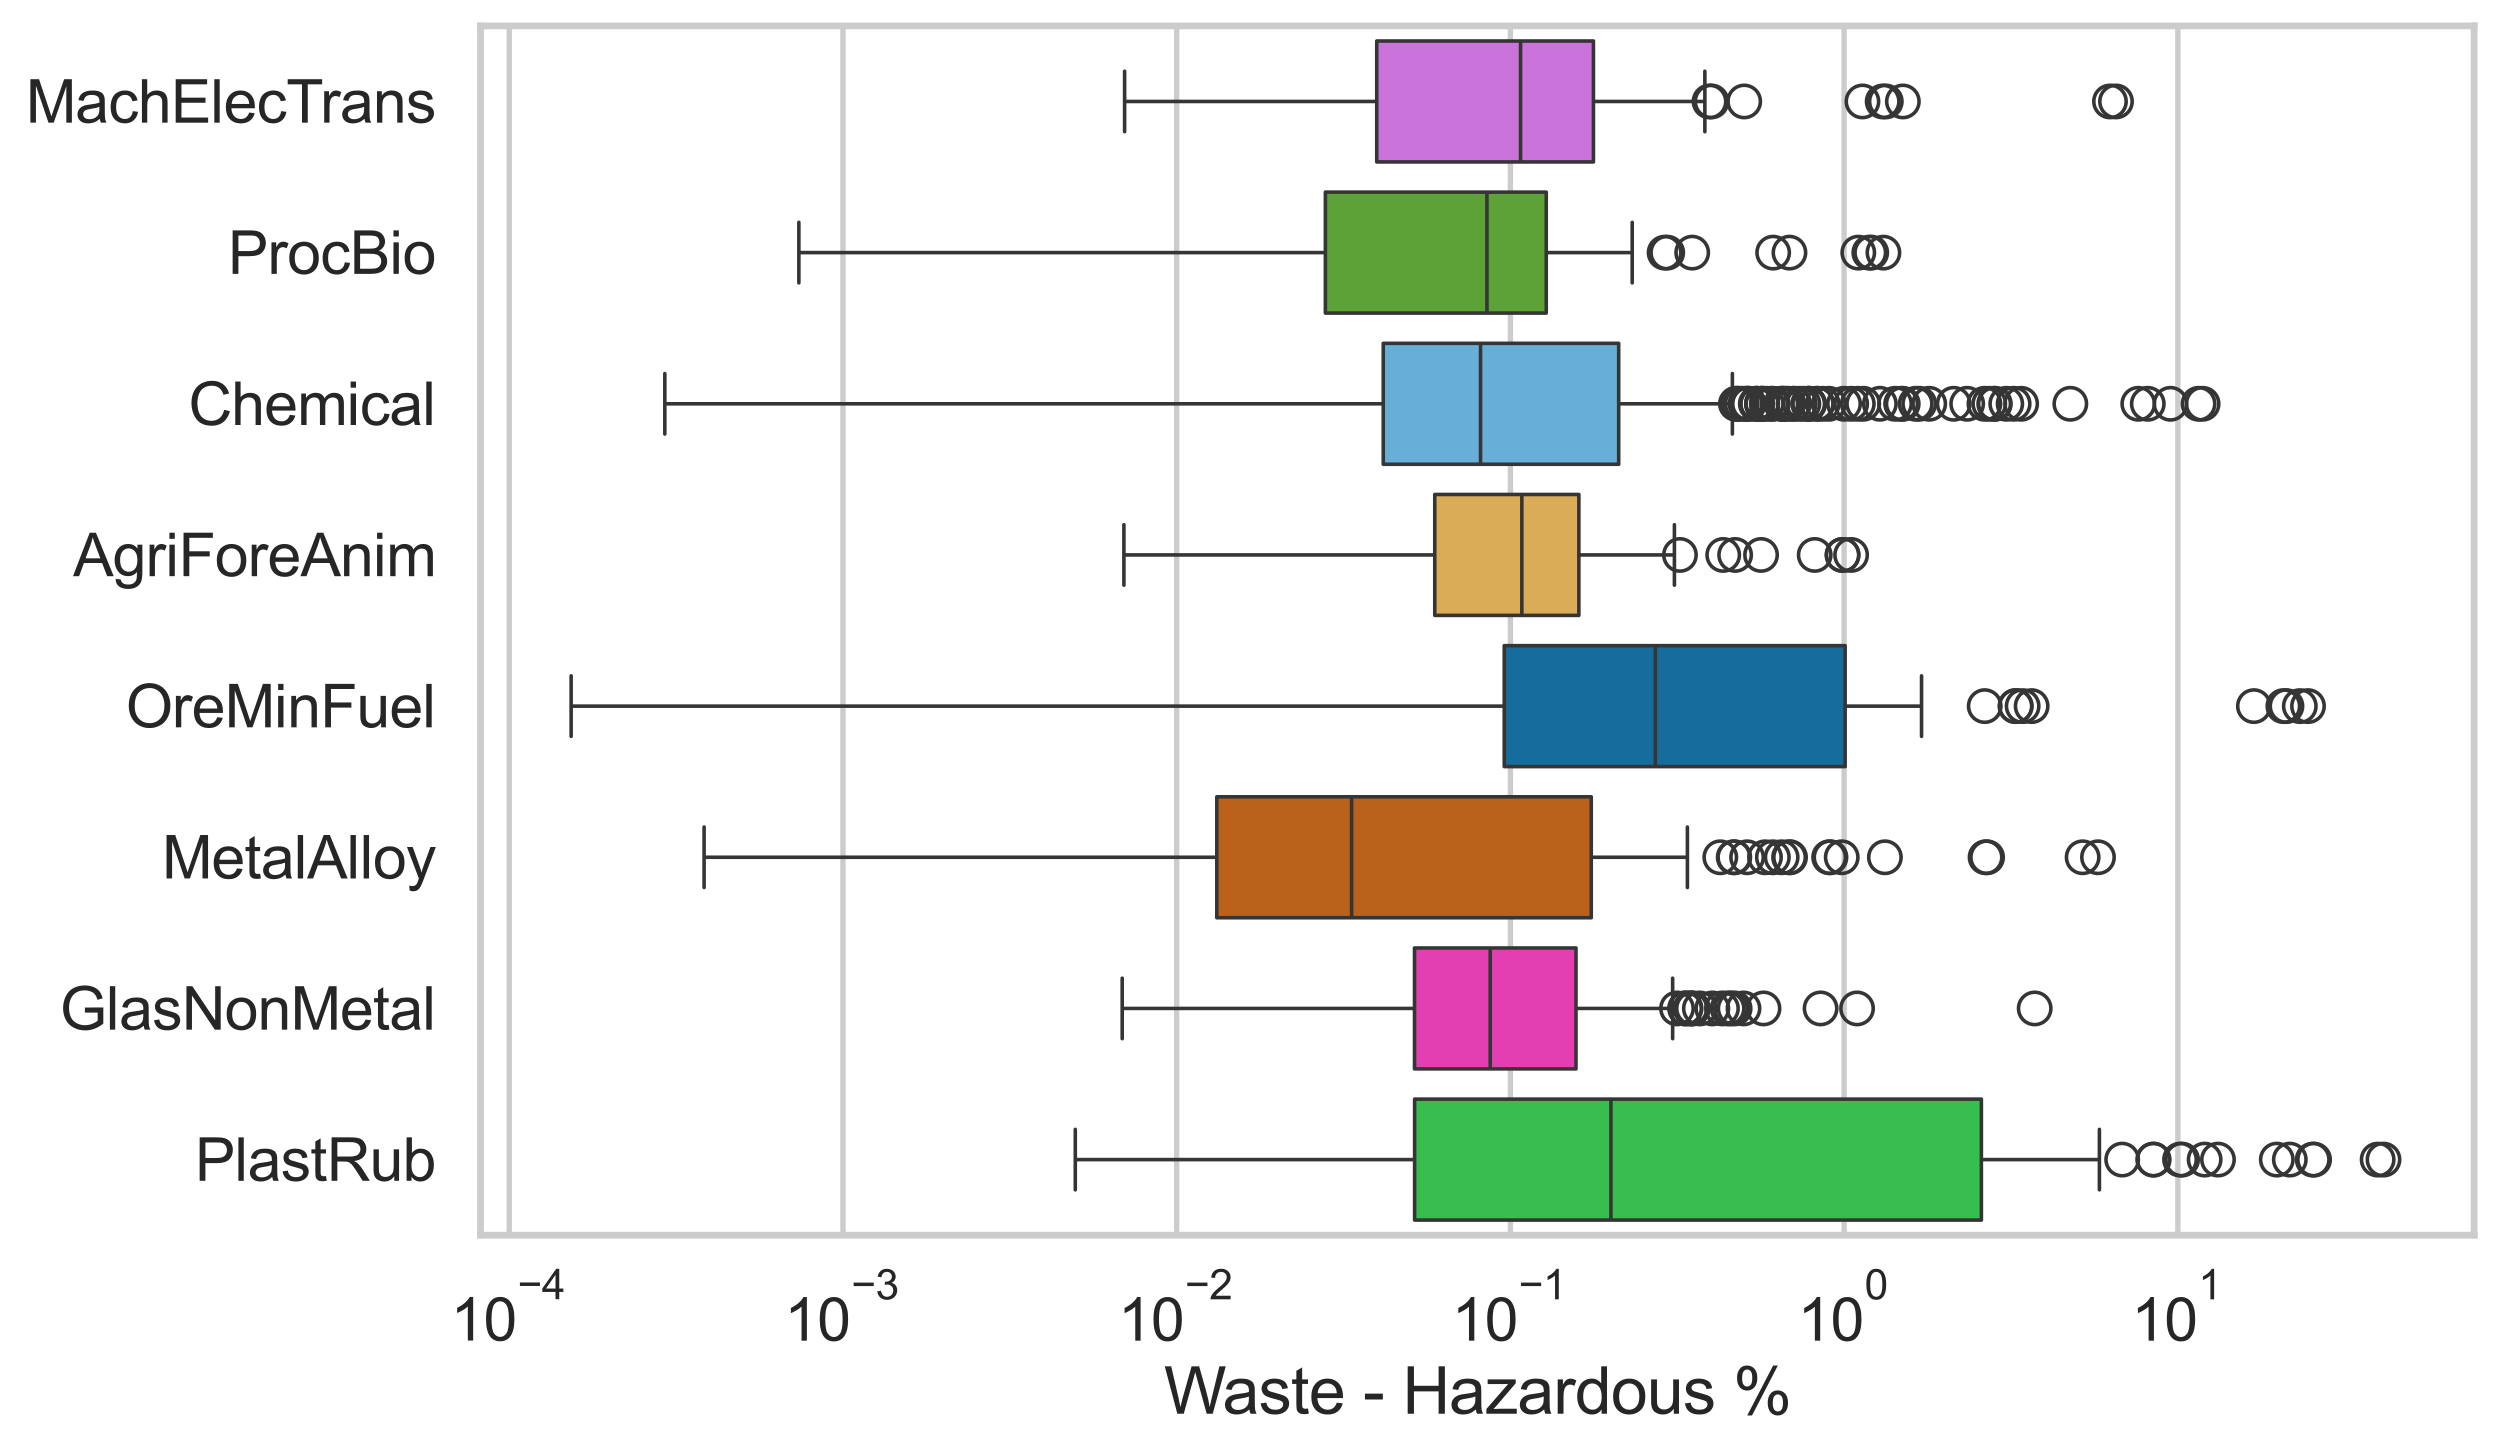 <?xml version="1.0" encoding="utf-8" standalone="no"?>
<!DOCTYPE svg PUBLIC "-//W3C//DTD SVG 1.1//EN"
  "http://www.w3.org/Graphics/SVG/1.1/DTD/svg11.dtd">
<svg xmlns:xlink="http://www.w3.org/1999/xlink" width="695.577pt" height="404.121pt" viewBox="0 0 695.577 404.121" xmlns="http://www.w3.org/2000/svg" version="1.1">
 <defs>
  <style type="text/css">*{stroke-linejoin: round; stroke-linecap: butt}</style>
 </defs>
 <g id="figure_1">
  <g id="patch_1">
   <path d="M 0 404.121 
L 695.577 404.121 
L 695.577 0 
L 0 0 
z
" style="fill: #ffffff"/>
  </g>
  <g id="axes_1">
   <g id="patch_2">
    <path d="M 133.697 343.665 
L 688.377 343.665 
L 688.377 7.2 
L 133.697 7.2 
z
" style="fill: #ffffff"/>
   </g>
   <g id="matplotlib.axis_1">
    <g id="xtick_1">
     <g id="line2d_1">
      <path d="M 141.687 343.665 
L 141.687 7.2 
" clip-path="url(#p02d2ce5234)" style="fill: none; stroke: #cccccc; stroke-width: 1.5; stroke-linecap: round"/>
     </g>
     <g id="text_1">
      <!-- $\mathdefault{10^{-4}}$ -->
      <g style="fill: #262626" transform="translate(125.352 373.015) scale(0.165 -0.165)">
       <defs>
        <path id="ArialMT-31" d="M 2384 0 
L 1822 0 
L 1822 3584 
Q 1619 3391 1289 3197 
Q 959 3003 697 2906 
L 697 3450 
Q 1169 3672 1522 3987 
Q 1875 4303 2022 4600 
L 2384 4600 
L 2384 0 
z
" transform="scale(0.016)"/>
        <path id="ArialMT-30" d="M 266 2259 
Q 266 3072 433 3567 
Q 600 4063 929 4331 
Q 1259 4600 1759 4600 
Q 2128 4600 2406 4451 
Q 2684 4303 2865 4023 
Q 3047 3744 3150 3342 
Q 3253 2941 3253 2259 
Q 3253 1453 3087 958 
Q 2922 463 2592 192 
Q 2263 -78 1759 -78 
Q 1097 -78 719 397 
Q 266 969 266 2259 
z
M 844 2259 
Q 844 1131 1108 757 
Q 1372 384 1759 384 
Q 2147 384 2411 759 
Q 2675 1134 2675 2259 
Q 2675 3391 2411 3762 
Q 2147 4134 1753 4134 
Q 1366 4134 1134 3806 
Q 844 3388 844 2259 
z
" transform="scale(0.016)"/>
        <path id="ArialMT-2212" d="M 3381 1997 
L 356 1997 
L 356 2522 
L 3381 2522 
L 3381 1997 
z
" transform="scale(0.016)"/>
        <path id="ArialMT-34" d="M 2069 0 
L 2069 1097 
L 81 1097 
L 81 1613 
L 2172 4581 
L 2631 4581 
L 2631 1613 
L 3250 1613 
L 3250 1097 
L 2631 1097 
L 2631 0 
L 2069 0 
z
M 2069 1613 
L 2069 3678 
L 634 1613 
L 2069 1613 
z
" transform="scale(0.016)"/>
       </defs>
       <use xlink:href="#ArialMT-31" transform="translate(0 0.202)"/>
       <use xlink:href="#ArialMT-30" transform="translate(55.615 0.202)"/>
       <use xlink:href="#ArialMT-2212" transform="translate(112.973 69.895) scale(0.7)"/>
       <use xlink:href="#ArialMT-34" transform="translate(153.852 69.895) scale(0.7)"/>
      </g>
     </g>
    </g>
    <g id="xtick_2">
     <g id="line2d_2">
      <path d="M 234.539 343.665 
L 234.539 7.2 
" clip-path="url(#p02d2ce5234)" style="fill: none; stroke: #cccccc; stroke-width: 1.5; stroke-linecap: round"/>
     </g>
     <g id="text_2">
      <!-- $\mathdefault{10^{-3}}$ -->
      <g style="fill: #262626" transform="translate(218.204 373.18) scale(0.165 -0.165)">
       <defs>
        <path id="ArialMT-33" d="M 269 1209 
L 831 1284 
Q 928 806 1161 595 
Q 1394 384 1728 384 
Q 2125 384 2398 659 
Q 2672 934 2672 1341 
Q 2672 1728 2419 1979 
Q 2166 2231 1775 2231 
Q 1616 2231 1378 2169 
L 1441 2663 
Q 1497 2656 1531 2656 
Q 1891 2656 2178 2843 
Q 2466 3031 2466 3422 
Q 2466 3731 2256 3934 
Q 2047 4138 1716 4138 
Q 1388 4138 1169 3931 
Q 950 3725 888 3313 
L 325 3413 
Q 428 3978 793 4289 
Q 1159 4600 1703 4600 
Q 2078 4600 2393 4439 
Q 2709 4278 2876 4000 
Q 3044 3722 3044 3409 
Q 3044 3113 2884 2869 
Q 2725 2625 2413 2481 
Q 2819 2388 3044 2092 
Q 3269 1797 3269 1353 
Q 3269 753 2831 336 
Q 2394 -81 1725 -81 
Q 1122 -81 723 278 
Q 325 638 269 1209 
z
" transform="scale(0.016)"/>
       </defs>
       <use xlink:href="#ArialMT-31" transform="translate(0 0.994)"/>
       <use xlink:href="#ArialMT-30" transform="translate(55.615 0.994)"/>
       <use xlink:href="#ArialMT-2212" transform="translate(112.973 70.688) scale(0.7)"/>
       <use xlink:href="#ArialMT-33" transform="translate(153.852 70.688) scale(0.7)"/>
      </g>
     </g>
    </g>
    <g id="xtick_3">
     <g id="line2d_3">
      <path d="M 327.391 343.665 
L 327.391 7.2 
" clip-path="url(#p02d2ce5234)" style="fill: none; stroke: #cccccc; stroke-width: 1.5; stroke-linecap: round"/>
     </g>
     <g id="text_3">
      <!-- $\mathdefault{10^{-2}}$ -->
      <g style="fill: #262626" transform="translate(311.056 373.18) scale(0.165 -0.165)">
       <defs>
        <path id="ArialMT-32" d="M 3222 541 
L 3222 0 
L 194 0 
Q 188 203 259 391 
Q 375 700 629 1000 
Q 884 1300 1366 1694 
Q 2113 2306 2375 2664 
Q 2638 3022 2638 3341 
Q 2638 3675 2398 3904 
Q 2159 4134 1775 4134 
Q 1369 4134 1125 3890 
Q 881 3647 878 3216 
L 300 3275 
Q 359 3922 746 4261 
Q 1134 4600 1788 4600 
Q 2447 4600 2831 4234 
Q 3216 3869 3216 3328 
Q 3216 3053 3103 2787 
Q 2991 2522 2730 2228 
Q 2469 1934 1863 1422 
Q 1356 997 1212 845 
Q 1069 694 975 541 
L 3222 541 
z
" transform="scale(0.016)"/>
       </defs>
       <use xlink:href="#ArialMT-31" transform="translate(0 0.994)"/>
       <use xlink:href="#ArialMT-30" transform="translate(55.615 0.994)"/>
       <use xlink:href="#ArialMT-2212" transform="translate(112.973 70.688) scale(0.7)"/>
       <use xlink:href="#ArialMT-32" transform="translate(153.852 70.688) scale(0.7)"/>
      </g>
     </g>
    </g>
    <g id="xtick_4">
     <g id="line2d_4">
      <path d="M 420.243 343.665 
L 420.243 7.2 
" clip-path="url(#p02d2ce5234)" style="fill: none; stroke: #cccccc; stroke-width: 1.5; stroke-linecap: round"/>
     </g>
     <g id="text_4">
      <!-- $\mathdefault{10^{-1}}$ -->
      <g style="fill: #262626" transform="translate(403.908 373.18) scale(0.165 -0.165)">
       <use xlink:href="#ArialMT-31" transform="translate(0 0.994)"/>
       <use xlink:href="#ArialMT-30" transform="translate(55.615 0.994)"/>
       <use xlink:href="#ArialMT-2212" transform="translate(112.973 70.688) scale(0.7)"/>
       <use xlink:href="#ArialMT-31" transform="translate(153.852 70.688) scale(0.7)"/>
      </g>
     </g>
    </g>
    <g id="xtick_5">
     <g id="line2d_5">
      <path d="M 513.094 343.665 
L 513.094 7.2 
" clip-path="url(#p02d2ce5234)" style="fill: none; stroke: #cccccc; stroke-width: 1.5; stroke-linecap: round"/>
     </g>
     <g id="text_5">
      <!-- $\mathdefault{10^{0}}$ -->
      <g style="fill: #262626" transform="translate(500.142 373.18) scale(0.165 -0.165)">
       <use xlink:href="#ArialMT-31" transform="translate(0 0.994)"/>
       <use xlink:href="#ArialMT-30" transform="translate(55.615 0.994)"/>
       <use xlink:href="#ArialMT-30" transform="translate(112.973 70.688) scale(0.7)"/>
      </g>
     </g>
    </g>
    <g id="xtick_6">
     <g id="line2d_6">
      <path d="M 605.946 343.665 
L 605.946 7.2 
" clip-path="url(#p02d2ce5234)" style="fill: none; stroke: #cccccc; stroke-width: 1.5; stroke-linecap: round"/>
     </g>
     <g id="text_6">
      <!-- $\mathdefault{10^{1}}$ -->
      <g style="fill: #262626" transform="translate(592.994 373.18) scale(0.165 -0.165)">
       <use xlink:href="#ArialMT-31" transform="translate(0 0.994)"/>
       <use xlink:href="#ArialMT-30" transform="translate(55.615 0.994)"/>
       <use xlink:href="#ArialMT-31" transform="translate(112.973 70.688) scale(0.7)"/>
      </g>
     </g>
    </g>
    <g id="xtick_7"/>
    <g id="xtick_8"/>
    <g id="xtick_9"/>
    <g id="xtick_10"/>
    <g id="xtick_11"/>
    <g id="xtick_12"/>
    <g id="xtick_13"/>
    <g id="xtick_14"/>
    <g id="xtick_15"/>
    <g id="xtick_16"/>
    <g id="xtick_17"/>
    <g id="xtick_18"/>
    <g id="xtick_19"/>
    <g id="xtick_20"/>
    <g id="xtick_21"/>
    <g id="xtick_22"/>
    <g id="xtick_23"/>
    <g id="xtick_24"/>
    <g id="xtick_25"/>
    <g id="xtick_26"/>
    <g id="xtick_27"/>
    <g id="xtick_28"/>
    <g id="xtick_29"/>
    <g id="xtick_30"/>
    <g id="xtick_31"/>
    <g id="xtick_32"/>
    <g id="xtick_33"/>
    <g id="xtick_34"/>
    <g id="xtick_35"/>
    <g id="xtick_36"/>
    <g id="xtick_37"/>
    <g id="xtick_38"/>
    <g id="xtick_39"/>
    <g id="xtick_40"/>
    <g id="xtick_41"/>
    <g id="xtick_42"/>
    <g id="xtick_43"/>
    <g id="xtick_44"/>
    <g id="xtick_45"/>
    <g id="xtick_46"/>
    <g id="xtick_47"/>
    <g id="xtick_48"/>
    <g id="xtick_49"/>
    <g id="xtick_50"/>
    <g id="xtick_51"/>
    <g id="xtick_52"/>
    <g id="xtick_53"/>
    <g id="text_7">
     <!-- Waste - Hazardous % -->
     <g style="fill: #262626" transform="translate(323.848 393.344) scale(0.18 -0.18)">
      <defs>
       <path id="ArialMT-57" d="M 1294 0 
L 78 4581 
L 700 4581 
L 1397 1578 
Q 1509 1106 1591 641 
Q 1766 1375 1797 1488 
L 2669 4581 
L 3400 4581 
L 4056 2263 
Q 4303 1400 4413 641 
Q 4500 1075 4641 1638 
L 5359 4581 
L 5969 4581 
L 4713 0 
L 4128 0 
L 3163 3491 
Q 3041 3928 3019 4028 
Q 2947 3713 2884 3491 
L 1913 0 
L 1294 0 
z
" transform="scale(0.016)"/>
       <path id="ArialMT-61" d="M 2588 409 
Q 2275 144 1986 34 
Q 1697 -75 1366 -75 
Q 819 -75 525 192 
Q 231 459 231 875 
Q 231 1119 342 1320 
Q 453 1522 633 1644 
Q 813 1766 1038 1828 
Q 1203 1872 1538 1913 
Q 2219 1994 2541 2106 
Q 2544 2222 2544 2253 
Q 2544 2597 2384 2738 
Q 2169 2928 1744 2928 
Q 1347 2928 1158 2789 
Q 969 2650 878 2297 
L 328 2372 
Q 403 2725 575 2942 
Q 747 3159 1072 3276 
Q 1397 3394 1825 3394 
Q 2250 3394 2515 3294 
Q 2781 3194 2906 3042 
Q 3031 2891 3081 2659 
Q 3109 2516 3109 2141 
L 3109 1391 
Q 3109 606 3145 398 
Q 3181 191 3288 0 
L 2700 0 
Q 2613 175 2588 409 
z
M 2541 1666 
Q 2234 1541 1622 1453 
Q 1275 1403 1131 1340 
Q 988 1278 909 1158 
Q 831 1038 831 891 
Q 831 666 1001 516 
Q 1172 366 1500 366 
Q 1825 366 2078 508 
Q 2331 650 2450 897 
Q 2541 1088 2541 1459 
L 2541 1666 
z
" transform="scale(0.016)"/>
       <path id="ArialMT-73" d="M 197 991 
L 753 1078 
Q 800 744 1014 566 
Q 1228 388 1613 388 
Q 2000 388 2187 545 
Q 2375 703 2375 916 
Q 2375 1106 2209 1216 
Q 2094 1291 1634 1406 
Q 1016 1563 777 1677 
Q 538 1791 414 1992 
Q 291 2194 291 2438 
Q 291 2659 392 2848 
Q 494 3038 669 3163 
Q 800 3259 1026 3326 
Q 1253 3394 1513 3394 
Q 1903 3394 2198 3281 
Q 2494 3169 2634 2976 
Q 2775 2784 2828 2463 
L 2278 2388 
Q 2241 2644 2061 2787 
Q 1881 2931 1553 2931 
Q 1166 2931 1000 2803 
Q 834 2675 834 2503 
Q 834 2394 903 2306 
Q 972 2216 1119 2156 
Q 1203 2125 1616 2013 
Q 2213 1853 2448 1751 
Q 2684 1650 2818 1456 
Q 2953 1263 2953 975 
Q 2953 694 2789 445 
Q 2625 197 2315 61 
Q 2006 -75 1616 -75 
Q 969 -75 630 194 
Q 291 463 197 991 
z
" transform="scale(0.016)"/>
       <path id="ArialMT-74" d="M 1650 503 
L 1731 6 
Q 1494 -44 1306 -44 
Q 1000 -44 831 53 
Q 663 150 594 308 
Q 525 466 525 972 
L 525 2881 
L 113 2881 
L 113 3319 
L 525 3319 
L 525 4141 
L 1084 4478 
L 1084 3319 
L 1650 3319 
L 1650 2881 
L 1084 2881 
L 1084 941 
Q 1084 700 1114 631 
Q 1144 563 1211 522 
Q 1278 481 1403 481 
Q 1497 481 1650 503 
z
" transform="scale(0.016)"/>
       <path id="ArialMT-65" d="M 2694 1069 
L 3275 997 
Q 3138 488 2766 206 
Q 2394 -75 1816 -75 
Q 1088 -75 661 373 
Q 234 822 234 1631 
Q 234 2469 665 2931 
Q 1097 3394 1784 3394 
Q 2450 3394 2872 2941 
Q 3294 2488 3294 1666 
Q 3294 1616 3291 1516 
L 816 1516 
Q 847 969 1125 678 
Q 1403 388 1819 388 
Q 2128 388 2347 550 
Q 2566 713 2694 1069 
z
M 847 1978 
L 2700 1978 
Q 2663 2397 2488 2606 
Q 2219 2931 1791 2931 
Q 1403 2931 1139 2672 
Q 875 2413 847 1978 
z
" transform="scale(0.016)"/>
       <path id="ArialMT-20" transform="scale(0.016)"/>
       <path id="ArialMT-2d" d="M 203 1375 
L 203 1941 
L 1931 1941 
L 1931 1375 
L 203 1375 
z
" transform="scale(0.016)"/>
       <path id="ArialMT-48" d="M 513 0 
L 513 4581 
L 1119 4581 
L 1119 2700 
L 3500 2700 
L 3500 4581 
L 4106 4581 
L 4106 0 
L 3500 0 
L 3500 2159 
L 1119 2159 
L 1119 0 
L 513 0 
z
" transform="scale(0.016)"/>
       <path id="ArialMT-7a" d="M 125 0 
L 125 456 
L 2238 2881 
Q 1878 2863 1603 2863 
L 250 2863 
L 250 3319 
L 2963 3319 
L 2963 2947 
L 1166 841 
L 819 456 
Q 1197 484 1528 484 
L 3063 484 
L 3063 0 
L 125 0 
z
" transform="scale(0.016)"/>
       <path id="ArialMT-72" d="M 416 0 
L 416 3319 
L 922 3319 
L 922 2816 
Q 1116 3169 1280 3281 
Q 1444 3394 1641 3394 
Q 1925 3394 2219 3213 
L 2025 2691 
Q 1819 2813 1613 2813 
Q 1428 2813 1281 2702 
Q 1134 2591 1072 2394 
Q 978 2094 978 1738 
L 978 0 
L 416 0 
z
" transform="scale(0.016)"/>
       <path id="ArialMT-64" d="M 2575 0 
L 2575 419 
Q 2259 -75 1647 -75 
Q 1250 -75 917 144 
Q 584 363 401 755 
Q 219 1147 219 1656 
Q 219 2153 384 2558 
Q 550 2963 881 3178 
Q 1213 3394 1622 3394 
Q 1922 3394 2156 3267 
Q 2391 3141 2538 2938 
L 2538 4581 
L 3097 4581 
L 3097 0 
L 2575 0 
z
M 797 1656 
Q 797 1019 1065 703 
Q 1334 388 1700 388 
Q 2069 388 2326 689 
Q 2584 991 2584 1609 
Q 2584 2291 2321 2609 
Q 2059 2928 1675 2928 
Q 1300 2928 1048 2622 
Q 797 2316 797 1656 
z
" transform="scale(0.016)"/>
       <path id="ArialMT-6f" d="M 213 1659 
Q 213 2581 725 3025 
Q 1153 3394 1769 3394 
Q 2453 3394 2887 2945 
Q 3322 2497 3322 1706 
Q 3322 1066 3130 698 
Q 2938 331 2570 128 
Q 2203 -75 1769 -75 
Q 1072 -75 642 372 
Q 213 819 213 1659 
z
M 791 1659 
Q 791 1022 1069 705 
Q 1347 388 1769 388 
Q 2188 388 2466 706 
Q 2744 1025 2744 1678 
Q 2744 2294 2464 2611 
Q 2184 2928 1769 2928 
Q 1347 2928 1069 2612 
Q 791 2297 791 1659 
z
" transform="scale(0.016)"/>
       <path id="ArialMT-75" d="M 2597 0 
L 2597 488 
Q 2209 -75 1544 -75 
Q 1250 -75 995 37 
Q 741 150 617 320 
Q 494 491 444 738 
Q 409 903 409 1263 
L 409 3319 
L 972 3319 
L 972 1478 
Q 972 1038 1006 884 
Q 1059 663 1231 536 
Q 1403 409 1656 409 
Q 1909 409 2131 539 
Q 2353 669 2445 892 
Q 2538 1116 2538 1541 
L 2538 3319 
L 3100 3319 
L 3100 0 
L 2597 0 
z
" transform="scale(0.016)"/>
       <path id="ArialMT-25" d="M 372 3481 
Q 372 3972 619 4315 
Q 866 4659 1334 4659 
Q 1766 4659 2048 4351 
Q 2331 4044 2331 3447 
Q 2331 2866 2045 2552 
Q 1759 2238 1341 2238 
Q 925 2238 648 2547 
Q 372 2856 372 3481 
z
M 1350 4272 
Q 1141 4272 1002 4090 
Q 863 3909 863 3425 
Q 863 2984 1003 2804 
Q 1144 2625 1350 2625 
Q 1563 2625 1702 2806 
Q 1841 2988 1841 3469 
Q 1841 3913 1700 4092 
Q 1559 4272 1350 4272 
z
M 1353 -169 
L 3859 4659 
L 4316 4659 
L 1819 -169 
L 1353 -169 
z
M 3334 1075 
Q 3334 1569 3581 1911 
Q 3828 2253 4300 2253 
Q 4731 2253 5014 1945 
Q 5297 1638 5297 1041 
Q 5297 459 5011 145 
Q 4725 -169 4303 -169 
Q 3888 -169 3611 142 
Q 3334 453 3334 1075 
z
M 4316 1866 
Q 4103 1866 3964 1684 
Q 3825 1503 3825 1019 
Q 3825 581 3965 400 
Q 4106 219 4313 219 
Q 4528 219 4667 400 
Q 4806 581 4806 1063 
Q 4806 1506 4665 1686 
Q 4525 1866 4316 1866 
z
" transform="scale(0.016)"/>
      </defs>
      <use xlink:href="#ArialMT-57"/>
      <use xlink:href="#ArialMT-61" transform="translate(90.635 0)"/>
      <use xlink:href="#ArialMT-73" transform="translate(146.25 0)"/>
      <use xlink:href="#ArialMT-74" transform="translate(196.25 0)"/>
      <use xlink:href="#ArialMT-65" transform="translate(224.033 0)"/>
      <use xlink:href="#ArialMT-20" transform="translate(279.648 0)"/>
      <use xlink:href="#ArialMT-2d" transform="translate(307.432 0)"/>
      <use xlink:href="#ArialMT-20" transform="translate(340.732 0)"/>
      <use xlink:href="#ArialMT-48" transform="translate(368.516 0)"/>
      <use xlink:href="#ArialMT-61" transform="translate(440.732 0)"/>
      <use xlink:href="#ArialMT-7a" transform="translate(496.348 0)"/>
      <use xlink:href="#ArialMT-61" transform="translate(546.348 0)"/>
      <use xlink:href="#ArialMT-72" transform="translate(601.963 0)"/>
      <use xlink:href="#ArialMT-64" transform="translate(635.264 0)"/>
      <use xlink:href="#ArialMT-6f" transform="translate(690.879 0)"/>
      <use xlink:href="#ArialMT-75" transform="translate(746.494 0)"/>
      <use xlink:href="#ArialMT-73" transform="translate(802.109 0)"/>
      <use xlink:href="#ArialMT-20" transform="translate(852.109 0)"/>
      <use xlink:href="#ArialMT-25" transform="translate(879.893 0)"/>
     </g>
    </g>
   </g>
   <g id="matplotlib.axis_2">
    <g id="ytick_1">
     <g id="text_8">
      <!-- MachElecTrans -->
      <g style="fill: #262626" transform="translate(7.2 34.134) scale(0.165 -0.165)">
       <defs>
        <path id="ArialMT-4d" d="M 475 0 
L 475 4581 
L 1388 4581 
L 2472 1338 
Q 2622 884 2691 659 
Q 2769 909 2934 1394 
L 4031 4581 
L 4847 4581 
L 4847 0 
L 4263 0 
L 4263 3834 
L 2931 0 
L 2384 0 
L 1059 3900 
L 1059 0 
L 475 0 
z
" transform="scale(0.016)"/>
        <path id="ArialMT-63" d="M 2588 1216 
L 3141 1144 
Q 3050 572 2676 248 
Q 2303 -75 1759 -75 
Q 1078 -75 664 370 
Q 250 816 250 1647 
Q 250 2184 428 2587 
Q 606 2991 970 3192 
Q 1334 3394 1763 3394 
Q 2303 3394 2647 3120 
Q 2991 2847 3088 2344 
L 2541 2259 
Q 2463 2594 2264 2762 
Q 2066 2931 1784 2931 
Q 1359 2931 1093 2626 
Q 828 2322 828 1663 
Q 828 994 1084 691 
Q 1341 388 1753 388 
Q 2084 388 2306 591 
Q 2528 794 2588 1216 
z
" transform="scale(0.016)"/>
        <path id="ArialMT-68" d="M 422 0 
L 422 4581 
L 984 4581 
L 984 2938 
Q 1378 3394 1978 3394 
Q 2347 3394 2619 3248 
Q 2891 3103 3008 2847 
Q 3125 2591 3125 2103 
L 3125 0 
L 2563 0 
L 2563 2103 
Q 2563 2525 2380 2717 
Q 2197 2909 1863 2909 
Q 1613 2909 1392 2779 
Q 1172 2650 1078 2428 
Q 984 2206 984 1816 
L 984 0 
L 422 0 
z
" transform="scale(0.016)"/>
        <path id="ArialMT-45" d="M 506 0 
L 506 4581 
L 3819 4581 
L 3819 4041 
L 1113 4041 
L 1113 2638 
L 3647 2638 
L 3647 2100 
L 1113 2100 
L 1113 541 
L 3925 541 
L 3925 0 
L 506 0 
z
" transform="scale(0.016)"/>
        <path id="ArialMT-6c" d="M 409 0 
L 409 4581 
L 972 4581 
L 972 0 
L 409 0 
z
" transform="scale(0.016)"/>
        <path id="ArialMT-54" d="M 1659 0 
L 1659 4041 
L 150 4041 
L 150 4581 
L 3781 4581 
L 3781 4041 
L 2266 4041 
L 2266 0 
L 1659 0 
z
" transform="scale(0.016)"/>
        <path id="ArialMT-6e" d="M 422 0 
L 422 3319 
L 928 3319 
L 928 2847 
Q 1294 3394 1984 3394 
Q 2284 3394 2536 3286 
Q 2788 3178 2913 3003 
Q 3038 2828 3088 2588 
Q 3119 2431 3119 2041 
L 3119 0 
L 2556 0 
L 2556 2019 
Q 2556 2363 2490 2533 
Q 2425 2703 2258 2804 
Q 2091 2906 1866 2906 
Q 1506 2906 1245 2678 
Q 984 2450 984 1813 
L 984 0 
L 422 0 
z
" transform="scale(0.016)"/>
       </defs>
       <use xlink:href="#ArialMT-4d"/>
       <use xlink:href="#ArialMT-61" transform="translate(83.301 0)"/>
       <use xlink:href="#ArialMT-63" transform="translate(138.916 0)"/>
       <use xlink:href="#ArialMT-68" transform="translate(188.916 0)"/>
       <use xlink:href="#ArialMT-45" transform="translate(244.531 0)"/>
       <use xlink:href="#ArialMT-6c" transform="translate(311.23 0)"/>
       <use xlink:href="#ArialMT-65" transform="translate(333.447 0)"/>
       <use xlink:href="#ArialMT-63" transform="translate(389.062 0)"/>
       <use xlink:href="#ArialMT-54" transform="translate(439.062 0)"/>
       <use xlink:href="#ArialMT-72" transform="translate(496.396 0)"/>
       <use xlink:href="#ArialMT-61" transform="translate(529.697 0)"/>
       <use xlink:href="#ArialMT-6e" transform="translate(585.312 0)"/>
       <use xlink:href="#ArialMT-73" transform="translate(640.928 0)"/>
      </g>
     </g>
    </g>
    <g id="ytick_2">
     <g id="text_9">
      <!-- ProcBio -->
      <g style="fill: #262626" transform="translate(63.424 76.192) scale(0.165 -0.165)">
       <defs>
        <path id="ArialMT-50" d="M 494 0 
L 494 4581 
L 2222 4581 
Q 2678 4581 2919 4538 
Q 3256 4481 3484 4323 
Q 3713 4166 3852 3881 
Q 3991 3597 3991 3256 
Q 3991 2672 3619 2267 
Q 3247 1863 2275 1863 
L 1100 1863 
L 1100 0 
L 494 0 
z
M 1100 2403 
L 2284 2403 
Q 2872 2403 3119 2622 
Q 3366 2841 3366 3238 
Q 3366 3525 3220 3729 
Q 3075 3934 2838 4000 
Q 2684 4041 2272 4041 
L 1100 4041 
L 1100 2403 
z
" transform="scale(0.016)"/>
        <path id="ArialMT-42" d="M 469 0 
L 469 4581 
L 2188 4581 
Q 2713 4581 3030 4442 
Q 3347 4303 3526 4014 
Q 3706 3725 3706 3409 
Q 3706 3116 3547 2856 
Q 3388 2597 3066 2438 
Q 3481 2316 3704 2022 
Q 3928 1728 3928 1328 
Q 3928 1006 3792 729 
Q 3656 453 3456 303 
Q 3256 153 2954 76 
Q 2653 0 2216 0 
L 469 0 
z
M 1075 2656 
L 2066 2656 
Q 2469 2656 2644 2709 
Q 2875 2778 2992 2937 
Q 3109 3097 3109 3338 
Q 3109 3566 3000 3739 
Q 2891 3913 2687 3977 
Q 2484 4041 1991 4041 
L 1075 4041 
L 1075 2656 
z
M 1075 541 
L 2216 541 
Q 2509 541 2628 563 
Q 2838 600 2978 687 
Q 3119 775 3209 942 
Q 3300 1109 3300 1328 
Q 3300 1584 3169 1773 
Q 3038 1963 2805 2039 
Q 2572 2116 2134 2116 
L 1075 2116 
L 1075 541 
z
" transform="scale(0.016)"/>
        <path id="ArialMT-69" d="M 425 3934 
L 425 4581 
L 988 4581 
L 988 3934 
L 425 3934 
z
M 425 0 
L 425 3319 
L 988 3319 
L 988 0 
L 425 0 
z
" transform="scale(0.016)"/>
       </defs>
       <use xlink:href="#ArialMT-50"/>
       <use xlink:href="#ArialMT-72" transform="translate(66.699 0)"/>
       <use xlink:href="#ArialMT-6f" transform="translate(100 0)"/>
       <use xlink:href="#ArialMT-63" transform="translate(155.615 0)"/>
       <use xlink:href="#ArialMT-42" transform="translate(205.615 0)"/>
       <use xlink:href="#ArialMT-69" transform="translate(272.314 0)"/>
       <use xlink:href="#ArialMT-6f" transform="translate(294.531 0)"/>
      </g>
     </g>
    </g>
    <g id="ytick_3">
     <g id="text_10">
      <!-- Chemical -->
      <g style="fill: #262626" transform="translate(52.428 118.25) scale(0.165 -0.165)">
       <defs>
        <path id="ArialMT-43" d="M 3763 1606 
L 4369 1453 
Q 4178 706 3683 314 
Q 3188 -78 2472 -78 
Q 1731 -78 1267 223 
Q 803 525 561 1097 
Q 319 1669 319 2325 
Q 319 3041 592 3573 
Q 866 4106 1370 4382 
Q 1875 4659 2481 4659 
Q 3169 4659 3637 4309 
Q 4106 3959 4291 3325 
L 3694 3184 
Q 3534 3684 3231 3912 
Q 2928 4141 2469 4141 
Q 1941 4141 1586 3887 
Q 1231 3634 1087 3207 
Q 944 2781 944 2328 
Q 944 1744 1114 1308 
Q 1284 872 1643 656 
Q 2003 441 2422 441 
Q 2931 441 3284 734 
Q 3638 1028 3763 1606 
z
" transform="scale(0.016)"/>
        <path id="ArialMT-6d" d="M 422 0 
L 422 3319 
L 925 3319 
L 925 2853 
Q 1081 3097 1340 3245 
Q 1600 3394 1931 3394 
Q 2300 3394 2536 3241 
Q 2772 3088 2869 2813 
Q 3263 3394 3894 3394 
Q 4388 3394 4653 3120 
Q 4919 2847 4919 2278 
L 4919 0 
L 4359 0 
L 4359 2091 
Q 4359 2428 4304 2576 
Q 4250 2725 4106 2815 
Q 3963 2906 3769 2906 
Q 3419 2906 3187 2673 
Q 2956 2441 2956 1928 
L 2956 0 
L 2394 0 
L 2394 2156 
Q 2394 2531 2256 2718 
Q 2119 2906 1806 2906 
Q 1569 2906 1367 2781 
Q 1166 2656 1075 2415 
Q 984 2175 984 1722 
L 984 0 
L 422 0 
z
" transform="scale(0.016)"/>
       </defs>
       <use xlink:href="#ArialMT-43"/>
       <use xlink:href="#ArialMT-68" transform="translate(72.217 0)"/>
       <use xlink:href="#ArialMT-65" transform="translate(127.832 0)"/>
       <use xlink:href="#ArialMT-6d" transform="translate(183.447 0)"/>
       <use xlink:href="#ArialMT-69" transform="translate(266.748 0)"/>
       <use xlink:href="#ArialMT-63" transform="translate(288.965 0)"/>
       <use xlink:href="#ArialMT-61" transform="translate(338.965 0)"/>
       <use xlink:href="#ArialMT-6c" transform="translate(394.58 0)"/>
      </g>
     </g>
    </g>
    <g id="ytick_4">
     <g id="text_11">
      <!-- AgriForeAnim -->
      <g style="fill: #262626" transform="translate(20.341 160.308) scale(0.165 -0.165)">
       <defs>
        <path id="ArialMT-41" d="M -9 0 
L 1750 4581 
L 2403 4581 
L 4278 0 
L 3588 0 
L 3053 1388 
L 1138 1388 
L 634 0 
L -9 0 
z
M 1313 1881 
L 2866 1881 
L 2388 3150 
Q 2169 3728 2063 4100 
Q 1975 3659 1816 3225 
L 1313 1881 
z
" transform="scale(0.016)"/>
        <path id="ArialMT-67" d="M 319 -275 
L 866 -356 
Q 900 -609 1056 -725 
Q 1266 -881 1628 -881 
Q 2019 -881 2231 -725 
Q 2444 -569 2519 -288 
Q 2563 -116 2559 434 
Q 2191 0 1641 0 
Q 956 0 581 494 
Q 206 988 206 1678 
Q 206 2153 378 2554 
Q 550 2956 876 3175 
Q 1203 3394 1644 3394 
Q 2231 3394 2613 2919 
L 2613 3319 
L 3131 3319 
L 3131 450 
Q 3131 -325 2973 -648 
Q 2816 -972 2473 -1159 
Q 2131 -1347 1631 -1347 
Q 1038 -1347 672 -1080 
Q 306 -813 319 -275 
z
M 784 1719 
Q 784 1066 1043 766 
Q 1303 466 1694 466 
Q 2081 466 2343 764 
Q 2606 1063 2606 1700 
Q 2606 2309 2336 2618 
Q 2066 2928 1684 2928 
Q 1309 2928 1046 2623 
Q 784 2319 784 1719 
z
" transform="scale(0.016)"/>
        <path id="ArialMT-46" d="M 525 0 
L 525 4581 
L 3616 4581 
L 3616 4041 
L 1131 4041 
L 1131 2622 
L 3281 2622 
L 3281 2081 
L 1131 2081 
L 1131 0 
L 525 0 
z
" transform="scale(0.016)"/>
       </defs>
       <use xlink:href="#ArialMT-41"/>
       <use xlink:href="#ArialMT-67" transform="translate(66.699 0)"/>
       <use xlink:href="#ArialMT-72" transform="translate(122.314 0)"/>
       <use xlink:href="#ArialMT-69" transform="translate(155.615 0)"/>
       <use xlink:href="#ArialMT-46" transform="translate(177.832 0)"/>
       <use xlink:href="#ArialMT-6f" transform="translate(238.916 0)"/>
       <use xlink:href="#ArialMT-72" transform="translate(294.531 0)"/>
       <use xlink:href="#ArialMT-65" transform="translate(327.832 0)"/>
       <use xlink:href="#ArialMT-41" transform="translate(383.447 0)"/>
       <use xlink:href="#ArialMT-6e" transform="translate(450.146 0)"/>
       <use xlink:href="#ArialMT-69" transform="translate(505.762 0)"/>
       <use xlink:href="#ArialMT-6d" transform="translate(527.979 0)"/>
      </g>
     </g>
    </g>
    <g id="ytick_5">
     <g id="text_12">
      <!-- OreMinFuel -->
      <g style="fill: #262626" transform="translate(35.013 202.366) scale(0.165 -0.165)">
       <defs>
        <path id="ArialMT-4f" d="M 309 2231 
Q 309 3372 921 4017 
Q 1534 4663 2503 4663 
Q 3138 4663 3647 4359 
Q 4156 4056 4423 3514 
Q 4691 2972 4691 2284 
Q 4691 1588 4409 1038 
Q 4128 488 3612 205 
Q 3097 -78 2500 -78 
Q 1853 -78 1343 234 
Q 834 547 571 1087 
Q 309 1628 309 2231 
z
M 934 2222 
Q 934 1394 1379 917 
Q 1825 441 2497 441 
Q 3181 441 3623 922 
Q 4066 1403 4066 2288 
Q 4066 2847 3877 3264 
Q 3688 3681 3323 3911 
Q 2959 4141 2506 4141 
Q 1863 4141 1398 3698 
Q 934 3256 934 2222 
z
" transform="scale(0.016)"/>
       </defs>
       <use xlink:href="#ArialMT-4f"/>
       <use xlink:href="#ArialMT-72" transform="translate(77.783 0)"/>
       <use xlink:href="#ArialMT-65" transform="translate(111.084 0)"/>
       <use xlink:href="#ArialMT-4d" transform="translate(166.699 0)"/>
       <use xlink:href="#ArialMT-69" transform="translate(250 0)"/>
       <use xlink:href="#ArialMT-6e" transform="translate(272.217 0)"/>
       <use xlink:href="#ArialMT-46" transform="translate(327.832 0)"/>
       <use xlink:href="#ArialMT-75" transform="translate(388.916 0)"/>
       <use xlink:href="#ArialMT-65" transform="translate(444.531 0)"/>
       <use xlink:href="#ArialMT-6c" transform="translate(500.146 0)"/>
      </g>
     </g>
    </g>
    <g id="ytick_6">
     <g id="text_13">
      <!-- MetalAlloy -->
      <g style="fill: #262626" transform="translate(45.088 244.425) scale(0.165 -0.165)">
       <defs>
        <path id="ArialMT-79" d="M 397 -1278 
L 334 -750 
Q 519 -800 656 -800 
Q 844 -800 956 -737 
Q 1069 -675 1141 -563 
Q 1194 -478 1313 -144 
Q 1328 -97 1363 -6 
L 103 3319 
L 709 3319 
L 1400 1397 
Q 1534 1031 1641 628 
Q 1738 1016 1872 1384 
L 2581 3319 
L 3144 3319 
L 1881 -56 
Q 1678 -603 1566 -809 
Q 1416 -1088 1222 -1217 
Q 1028 -1347 759 -1347 
Q 597 -1347 397 -1278 
z
" transform="scale(0.016)"/>
       </defs>
       <use xlink:href="#ArialMT-4d"/>
       <use xlink:href="#ArialMT-65" transform="translate(83.301 0)"/>
       <use xlink:href="#ArialMT-74" transform="translate(138.916 0)"/>
       <use xlink:href="#ArialMT-61" transform="translate(166.699 0)"/>
       <use xlink:href="#ArialMT-6c" transform="translate(222.314 0)"/>
       <use xlink:href="#ArialMT-41" transform="translate(244.531 0)"/>
       <use xlink:href="#ArialMT-6c" transform="translate(311.23 0)"/>
       <use xlink:href="#ArialMT-6c" transform="translate(333.447 0)"/>
       <use xlink:href="#ArialMT-6f" transform="translate(355.664 0)"/>
       <use xlink:href="#ArialMT-79" transform="translate(411.279 0)"/>
      </g>
     </g>
    </g>
    <g id="ytick_7">
     <g id="text_14">
      <!-- GlasNonMetal -->
      <g style="fill: #262626" transform="translate(16.659 286.483) scale(0.165 -0.165)">
       <defs>
        <path id="ArialMT-47" d="M 2638 1797 
L 2638 2334 
L 4578 2338 
L 4578 638 
Q 4131 281 3656 101 
Q 3181 -78 2681 -78 
Q 2006 -78 1454 211 
Q 903 500 622 1047 
Q 341 1594 341 2269 
Q 341 2938 620 3517 
Q 900 4097 1425 4378 
Q 1950 4659 2634 4659 
Q 3131 4659 3532 4498 
Q 3934 4338 4162 4050 
Q 4391 3763 4509 3300 
L 3963 3150 
Q 3859 3500 3706 3700 
Q 3553 3900 3268 4020 
Q 2984 4141 2638 4141 
Q 2222 4141 1919 4014 
Q 1616 3888 1430 3681 
Q 1244 3475 1141 3228 
Q 966 2803 966 2306 
Q 966 1694 1177 1281 
Q 1388 869 1791 669 
Q 2194 469 2647 469 
Q 3041 469 3416 620 
Q 3791 772 3984 944 
L 3984 1797 
L 2638 1797 
z
" transform="scale(0.016)"/>
        <path id="ArialMT-4e" d="M 488 0 
L 488 4581 
L 1109 4581 
L 3516 984 
L 3516 4581 
L 4097 4581 
L 4097 0 
L 3475 0 
L 1069 3600 
L 1069 0 
L 488 0 
z
" transform="scale(0.016)"/>
       </defs>
       <use xlink:href="#ArialMT-47"/>
       <use xlink:href="#ArialMT-6c" transform="translate(77.783 0)"/>
       <use xlink:href="#ArialMT-61" transform="translate(100 0)"/>
       <use xlink:href="#ArialMT-73" transform="translate(155.615 0)"/>
       <use xlink:href="#ArialMT-4e" transform="translate(205.615 0)"/>
       <use xlink:href="#ArialMT-6f" transform="translate(277.832 0)"/>
       <use xlink:href="#ArialMT-6e" transform="translate(333.447 0)"/>
       <use xlink:href="#ArialMT-4d" transform="translate(389.062 0)"/>
       <use xlink:href="#ArialMT-65" transform="translate(472.363 0)"/>
       <use xlink:href="#ArialMT-74" transform="translate(527.979 0)"/>
       <use xlink:href="#ArialMT-61" transform="translate(555.762 0)"/>
       <use xlink:href="#ArialMT-6c" transform="translate(611.377 0)"/>
      </g>
     </g>
    </g>
    <g id="ytick_8">
     <g id="text_15">
      <!-- PlastRub -->
      <g style="fill: #262626" transform="translate(54.248 328.541) scale(0.165 -0.165)">
       <defs>
        <path id="ArialMT-52" d="M 503 0 
L 503 4581 
L 2534 4581 
Q 3147 4581 3465 4457 
Q 3784 4334 3975 4021 
Q 4166 3709 4166 3331 
Q 4166 2844 3850 2509 
Q 3534 2175 2875 2084 
Q 3116 1969 3241 1856 
Q 3506 1613 3744 1247 
L 4541 0 
L 3778 0 
L 3172 953 
Q 2906 1366 2734 1584 
Q 2563 1803 2427 1890 
Q 2291 1978 2150 2013 
Q 2047 2034 1813 2034 
L 1109 2034 
L 1109 0 
L 503 0 
z
M 1109 2559 
L 2413 2559 
Q 2828 2559 3062 2645 
Q 3297 2731 3419 2920 
Q 3541 3109 3541 3331 
Q 3541 3656 3305 3865 
Q 3069 4075 2559 4075 
L 1109 4075 
L 1109 2559 
z
" transform="scale(0.016)"/>
        <path id="ArialMT-62" d="M 941 0 
L 419 0 
L 419 4581 
L 981 4581 
L 981 2947 
Q 1338 3394 1891 3394 
Q 2197 3394 2470 3270 
Q 2744 3147 2920 2923 
Q 3097 2700 3197 2384 
Q 3297 2069 3297 1709 
Q 3297 856 2875 390 
Q 2453 -75 1863 -75 
Q 1275 -75 941 416 
L 941 0 
z
M 934 1684 
Q 934 1088 1097 822 
Q 1363 388 1816 388 
Q 2184 388 2453 708 
Q 2722 1028 2722 1663 
Q 2722 2313 2464 2622 
Q 2206 2931 1841 2931 
Q 1472 2931 1203 2611 
Q 934 2291 934 1684 
z
" transform="scale(0.016)"/>
       </defs>
       <use xlink:href="#ArialMT-50"/>
       <use xlink:href="#ArialMT-6c" transform="translate(66.699 0)"/>
       <use xlink:href="#ArialMT-61" transform="translate(88.916 0)"/>
       <use xlink:href="#ArialMT-73" transform="translate(144.531 0)"/>
       <use xlink:href="#ArialMT-74" transform="translate(194.531 0)"/>
       <use xlink:href="#ArialMT-52" transform="translate(222.314 0)"/>
       <use xlink:href="#ArialMT-75" transform="translate(294.531 0)"/>
       <use xlink:href="#ArialMT-62" transform="translate(350.146 0)"/>
      </g>
     </g>
    </g>
   </g>
   <g id="patch_3">
    <path d="M 383.054 11.406 
L 383.054 45.052 
L 443.342 45.052 
L 443.342 11.406 
L 383.054 11.406 
z
" clip-path="url(#p02d2ce5234)" style="fill: #ca74db; stroke: #353535; stroke-linejoin: miter"/>
   </g>
   <g id="line2d_7">
    <path d="M 383.054 28.229 
L 312.901 28.229 
" clip-path="url(#p02d2ce5234)" style="fill: none; stroke: #353535"/>
   </g>
   <g id="line2d_8">
    <path d="M 443.342 28.229 
L 474.346 28.229 
" clip-path="url(#p02d2ce5234)" style="fill: none; stroke: #353535"/>
   </g>
   <g id="line2d_9">
    <path d="M 312.901 19.817 
L 312.901 36.641 
" clip-path="url(#p02d2ce5234)" style="fill: none; stroke: #353535; stroke-linecap: round"/>
   </g>
   <g id="line2d_10">
    <path d="M 474.346 19.817 
L 474.346 36.641 
" clip-path="url(#p02d2ce5234)" style="fill: none; stroke: #353535; stroke-linecap: round"/>
   </g>
   <g id="line2d_11">
    <defs>
     <path id="m98e5254e6c" d="M 0 4.5 
C 1.193 4.5 2.338 4.026 3.182 3.182 
C 4.026 2.338 4.5 1.193 4.5 0 
C 4.5 -1.193 4.026 -2.338 3.182 -3.182 
C 2.338 -4.026 1.193 -4.5 0 -4.5 
C -1.193 -4.5 -2.338 -4.026 -3.182 -3.182 
C -4.026 -2.338 -4.5 -1.193 -4.5 0 
C -4.5 1.193 -4.026 2.338 -3.182 3.182 
C -2.338 4.026 -1.193 4.5 0 4.5 
z
" style="stroke: #353535"/>
    </defs>
    <g clip-path="url(#p02d2ce5234)">
     <use xlink:href="#m98e5254e6c" x="588.735" y="28.229" style="fill-opacity: 0; stroke: #353535"/>
     <use xlink:href="#m98e5254e6c" x="518.189" y="28.229" style="fill-opacity: 0; stroke: #353535"/>
     <use xlink:href="#m98e5254e6c" x="524.686" y="28.229" style="fill-opacity: 0; stroke: #353535"/>
     <use xlink:href="#m98e5254e6c" x="475.644" y="28.229" style="fill-opacity: 0; stroke: #353535"/>
     <use xlink:href="#m98e5254e6c" x="476.192" y="28.229" style="fill-opacity: 0; stroke: #353535"/>
     <use xlink:href="#m98e5254e6c" x="523.822" y="28.229" style="fill-opacity: 0; stroke: #353535"/>
     <use xlink:href="#m98e5254e6c" x="529.435" y="28.229" style="fill-opacity: 0; stroke: #353535"/>
     <use xlink:href="#m98e5254e6c" x="485.294" y="28.229" style="fill-opacity: 0; stroke: #353535"/>
     <use xlink:href="#m98e5254e6c" x="587.062" y="28.229" style="fill-opacity: 0; stroke: #353535"/>
    </g>
   </g>
   <g id="patch_4">
    <path d="M 368.759 53.464 
L 368.759 87.11 
L 430.213 87.11 
L 430.213 53.464 
L 368.759 53.464 
z
" clip-path="url(#p02d2ce5234)" style="fill: #5ca236; stroke: #353535; stroke-linejoin: miter"/>
   </g>
   <g id="line2d_12">
    <path d="M 368.759 70.287 
L 222.268 70.287 
" clip-path="url(#p02d2ce5234)" style="fill: none; stroke: #353535"/>
   </g>
   <g id="line2d_13">
    <path d="M 430.213 70.287 
L 454.132 70.287 
" clip-path="url(#p02d2ce5234)" style="fill: none; stroke: #353535"/>
   </g>
   <g id="line2d_14">
    <path d="M 222.268 61.875 
L 222.268 78.699 
" clip-path="url(#p02d2ce5234)" style="fill: none; stroke: #353535; stroke-linecap: round"/>
   </g>
   <g id="line2d_15">
    <path d="M 454.132 61.875 
L 454.132 78.699 
" clip-path="url(#p02d2ce5234)" style="fill: none; stroke: #353535; stroke-linecap: round"/>
   </g>
   <g id="line2d_16">
    <g clip-path="url(#p02d2ce5234)">
     <use xlink:href="#m98e5254e6c" x="493.348" y="70.287" style="fill-opacity: 0; stroke: #353535"/>
     <use xlink:href="#m98e5254e6c" x="524.027" y="70.287" style="fill-opacity: 0; stroke: #353535"/>
     <use xlink:href="#m98e5254e6c" x="463.145" y="70.287" style="fill-opacity: 0; stroke: #353535"/>
     <use xlink:href="#m98e5254e6c" x="463.873" y="70.287" style="fill-opacity: 0; stroke: #353535"/>
     <use xlink:href="#m98e5254e6c" x="517.034" y="70.287" style="fill-opacity: 0; stroke: #353535"/>
     <use xlink:href="#m98e5254e6c" x="497.88" y="70.287" style="fill-opacity: 0; stroke: #353535"/>
     <use xlink:href="#m98e5254e6c" x="520.629" y="70.287" style="fill-opacity: 0; stroke: #353535"/>
     <use xlink:href="#m98e5254e6c" x="520.105" y="70.287" style="fill-opacity: 0; stroke: #353535"/>
     <use xlink:href="#m98e5254e6c" x="470.823" y="70.287" style="fill-opacity: 0; stroke: #353535"/>
    </g>
   </g>
   <g id="patch_5">
    <path d="M 384.866 95.522 
L 384.866 129.168 
L 450.371 129.168 
L 450.371 95.522 
L 384.866 95.522 
z
" clip-path="url(#p02d2ce5234)" style="fill: #68afd7; stroke: #353535; stroke-linejoin: miter"/>
   </g>
   <g id="line2d_17">
    <path d="M 384.866 112.345 
L 184.975 112.345 
" clip-path="url(#p02d2ce5234)" style="fill: none; stroke: #353535"/>
   </g>
   <g id="line2d_18">
    <path d="M 450.371 112.345 
L 481.999 112.345 
" clip-path="url(#p02d2ce5234)" style="fill: none; stroke: #353535"/>
   </g>
   <g id="line2d_19">
    <path d="M 184.975 103.934 
L 184.975 120.757 
" clip-path="url(#p02d2ce5234)" style="fill: none; stroke: #353535; stroke-linecap: round"/>
   </g>
   <g id="line2d_20">
    <path d="M 481.999 103.934 
L 481.999 120.757 
" clip-path="url(#p02d2ce5234)" style="fill: none; stroke: #353535; stroke-linecap: round"/>
   </g>
   <g id="line2d_21">
    <g clip-path="url(#p02d2ce5234)">
     <use xlink:href="#m98e5254e6c" x="503.32" y="112.345" style="fill-opacity: 0; stroke: #353535"/>
     <use xlink:href="#m98e5254e6c" x="488.802" y="112.345" style="fill-opacity: 0; stroke: #353535"/>
     <use xlink:href="#m98e5254e6c" x="560.253" y="112.345" style="fill-opacity: 0; stroke: #353535"/>
     <use xlink:href="#m98e5254e6c" x="495.612" y="112.345" style="fill-opacity: 0; stroke: #353535"/>
     <use xlink:href="#m98e5254e6c" x="495.792" y="112.345" style="fill-opacity: 0; stroke: #353535"/>
     <use xlink:href="#m98e5254e6c" x="516.902" y="112.345" style="fill-opacity: 0; stroke: #353535"/>
     <use xlink:href="#m98e5254e6c" x="529.396" y="112.345" style="fill-opacity: 0; stroke: #353535"/>
     <use xlink:href="#m98e5254e6c" x="499.181" y="112.345" style="fill-opacity: 0; stroke: #353535"/>
     <use xlink:href="#m98e5254e6c" x="603.885" y="112.345" style="fill-opacity: 0; stroke: #353535"/>
     <use xlink:href="#m98e5254e6c" x="612.832" y="112.345" style="fill-opacity: 0; stroke: #353535"/>
     <use xlink:href="#m98e5254e6c" x="496.758" y="112.345" style="fill-opacity: 0; stroke: #353535"/>
     <use xlink:href="#m98e5254e6c" x="482.986" y="112.345" style="fill-opacity: 0; stroke: #353535"/>
     <use xlink:href="#m98e5254e6c" x="483.172" y="112.345" style="fill-opacity: 0; stroke: #353535"/>
     <use xlink:href="#m98e5254e6c" x="528.962" y="112.345" style="fill-opacity: 0; stroke: #353535"/>
     <use xlink:href="#m98e5254e6c" x="505.671" y="112.345" style="fill-opacity: 0; stroke: #353535"/>
     <use xlink:href="#m98e5254e6c" x="483.752" y="112.345" style="fill-opacity: 0; stroke: #353535"/>
     <use xlink:href="#m98e5254e6c" x="490.333" y="112.345" style="fill-opacity: 0; stroke: #353535"/>
     <use xlink:href="#m98e5254e6c" x="527.256" y="112.345" style="fill-opacity: 0; stroke: #353535"/>
     <use xlink:href="#m98e5254e6c" x="490.249" y="112.345" style="fill-opacity: 0; stroke: #353535"/>
     <use xlink:href="#m98e5254e6c" x="558.204" y="112.345" style="fill-opacity: 0; stroke: #353535"/>
     <use xlink:href="#m98e5254e6c" x="503.323" y="112.345" style="fill-opacity: 0; stroke: #353535"/>
     <use xlink:href="#m98e5254e6c" x="555.026" y="112.345" style="fill-opacity: 0; stroke: #353535"/>
     <use xlink:href="#m98e5254e6c" x="491.58" y="112.345" style="fill-opacity: 0; stroke: #353535"/>
     <use xlink:href="#m98e5254e6c" x="518.402" y="112.345" style="fill-opacity: 0; stroke: #353535"/>
     <use xlink:href="#m98e5254e6c" x="500.737" y="112.345" style="fill-opacity: 0; stroke: #353535"/>
     <use xlink:href="#m98e5254e6c" x="499.021" y="112.345" style="fill-opacity: 0; stroke: #353535"/>
     <use xlink:href="#m98e5254e6c" x="488.519" y="112.345" style="fill-opacity: 0; stroke: #353535"/>
     <use xlink:href="#m98e5254e6c" x="513.07" y="112.345" style="fill-opacity: 0; stroke: #353535"/>
     <use xlink:href="#m98e5254e6c" x="536.772" y="112.345" style="fill-opacity: 0; stroke: #353535"/>
     <use xlink:href="#m98e5254e6c" x="490.213" y="112.345" style="fill-opacity: 0; stroke: #353535"/>
     <use xlink:href="#m98e5254e6c" x="597.579" y="112.345" style="fill-opacity: 0; stroke: #353535"/>
     <use xlink:href="#m98e5254e6c" x="611.709" y="112.345" style="fill-opacity: 0; stroke: #353535"/>
     <use xlink:href="#m98e5254e6c" x="496.316" y="112.345" style="fill-opacity: 0; stroke: #353535"/>
     <use xlink:href="#m98e5254e6c" x="503.117" y="112.345" style="fill-opacity: 0; stroke: #353535"/>
     <use xlink:href="#m98e5254e6c" x="508.855" y="112.345" style="fill-opacity: 0; stroke: #353535"/>
     <use xlink:href="#m98e5254e6c" x="505.474" y="112.345" style="fill-opacity: 0; stroke: #353535"/>
     <use xlink:href="#m98e5254e6c" x="486.015" y="112.345" style="fill-opacity: 0; stroke: #353535"/>
     <use xlink:href="#m98e5254e6c" x="515.052" y="112.345" style="fill-opacity: 0; stroke: #353535"/>
     <use xlink:href="#m98e5254e6c" x="486.597" y="112.345" style="fill-opacity: 0; stroke: #353535"/>
     <use xlink:href="#m98e5254e6c" x="533.987" y="112.345" style="fill-opacity: 0; stroke: #353535"/>
     <use xlink:href="#m98e5254e6c" x="486.406" y="112.345" style="fill-opacity: 0; stroke: #353535"/>
     <use xlink:href="#m98e5254e6c" x="507.136" y="112.345" style="fill-opacity: 0; stroke: #353535"/>
     <use xlink:href="#m98e5254e6c" x="488.878" y="112.345" style="fill-opacity: 0; stroke: #353535"/>
     <use xlink:href="#m98e5254e6c" x="552.137" y="112.345" style="fill-opacity: 0; stroke: #353535"/>
     <use xlink:href="#m98e5254e6c" x="553.482" y="112.345" style="fill-opacity: 0; stroke: #353535"/>
     <use xlink:href="#m98e5254e6c" x="484.591" y="112.345" style="fill-opacity: 0; stroke: #353535"/>
     <use xlink:href="#m98e5254e6c" x="543.579" y="112.345" style="fill-opacity: 0; stroke: #353535"/>
     <use xlink:href="#m98e5254e6c" x="533.005" y="112.345" style="fill-opacity: 0; stroke: #353535"/>
     <use xlink:href="#m98e5254e6c" x="492.868" y="112.345" style="fill-opacity: 0; stroke: #353535"/>
     <use xlink:href="#m98e5254e6c" x="576.036" y="112.345" style="fill-opacity: 0; stroke: #353535"/>
     <use xlink:href="#m98e5254e6c" x="523.039" y="112.345" style="fill-opacity: 0; stroke: #353535"/>
     <use xlink:href="#m98e5254e6c" x="485.647" y="112.345" style="fill-opacity: 0; stroke: #353535"/>
     <use xlink:href="#m98e5254e6c" x="497.572" y="112.345" style="fill-opacity: 0; stroke: #353535"/>
     <use xlink:href="#m98e5254e6c" x="594.934" y="112.345" style="fill-opacity: 0; stroke: #353535"/>
     <use xlink:href="#m98e5254e6c" x="554.858" y="112.345" style="fill-opacity: 0; stroke: #353535"/>
     <use xlink:href="#m98e5254e6c" x="493.231" y="112.345" style="fill-opacity: 0; stroke: #353535"/>
     <use xlink:href="#m98e5254e6c" x="562.346" y="112.345" style="fill-opacity: 0; stroke: #353535"/>
     <use xlink:href="#m98e5254e6c" x="547.331" y="112.345" style="fill-opacity: 0; stroke: #353535"/>
     <use xlink:href="#m98e5254e6c" x="501.753" y="112.345" style="fill-opacity: 0; stroke: #353535"/>
    </g>
   </g>
   <g id="patch_6">
    <path d="M 399.196 137.58 
L 399.196 171.226 
L 439.289 171.226 
L 439.289 137.58 
L 399.196 137.58 
z
" clip-path="url(#p02d2ce5234)" style="fill: #daac58; stroke: #353535; stroke-linejoin: miter"/>
   </g>
   <g id="line2d_22">
    <path d="M 399.196 154.403 
L 312.703 154.403 
" clip-path="url(#p02d2ce5234)" style="fill: none; stroke: #353535"/>
   </g>
   <g id="line2d_23">
    <path d="M 439.289 154.403 
L 465.871 154.403 
" clip-path="url(#p02d2ce5234)" style="fill: none; stroke: #353535"/>
   </g>
   <g id="line2d_24">
    <path d="M 312.703 145.992 
L 312.703 162.815 
" clip-path="url(#p02d2ce5234)" style="fill: none; stroke: #353535; stroke-linecap: round"/>
   </g>
   <g id="line2d_25">
    <path d="M 465.871 145.992 
L 465.871 162.815 
" clip-path="url(#p02d2ce5234)" style="fill: none; stroke: #353535; stroke-linecap: round"/>
   </g>
   <g id="line2d_26">
    <g clip-path="url(#p02d2ce5234)">
     <use xlink:href="#m98e5254e6c" x="512.659" y="154.403" style="fill-opacity: 0; stroke: #353535"/>
     <use xlink:href="#m98e5254e6c" x="482.768" y="154.403" style="fill-opacity: 0; stroke: #353535"/>
     <use xlink:href="#m98e5254e6c" x="515.035" y="154.403" style="fill-opacity: 0; stroke: #353535"/>
     <use xlink:href="#m98e5254e6c" x="489.98" y="154.403" style="fill-opacity: 0; stroke: #353535"/>
     <use xlink:href="#m98e5254e6c" x="512.659" y="154.403" style="fill-opacity: 0; stroke: #353535"/>
     <use xlink:href="#m98e5254e6c" x="479.451" y="154.403" style="fill-opacity: 0; stroke: #353535"/>
     <use xlink:href="#m98e5254e6c" x="504.908" y="154.403" style="fill-opacity: 0; stroke: #353535"/>
     <use xlink:href="#m98e5254e6c" x="467.415" y="154.403" style="fill-opacity: 0; stroke: #353535"/>
    </g>
   </g>
   <g id="patch_7">
    <path d="M 418.529 179.638 
L 418.529 213.285 
L 513.376 213.285 
L 513.376 179.638 
L 418.529 179.638 
z
" clip-path="url(#p02d2ce5234)" style="fill: #166c9c; stroke: #353535; stroke-linejoin: miter"/>
   </g>
   <g id="line2d_27">
    <path d="M 418.529 196.461 
L 158.91 196.461 
" clip-path="url(#p02d2ce5234)" style="fill: none; stroke: #353535"/>
   </g>
   <g id="line2d_28">
    <path d="M 513.376 196.461 
L 534.635 196.461 
" clip-path="url(#p02d2ce5234)" style="fill: none; stroke: #353535"/>
   </g>
   <g id="line2d_29">
    <path d="M 158.91 188.05 
L 158.91 204.873 
" clip-path="url(#p02d2ce5234)" style="fill: none; stroke: #353535; stroke-linecap: round"/>
   </g>
   <g id="line2d_30">
    <path d="M 534.635 188.05 
L 534.635 204.873 
" clip-path="url(#p02d2ce5234)" style="fill: none; stroke: #353535; stroke-linecap: round"/>
   </g>
   <g id="line2d_31">
    <g clip-path="url(#p02d2ce5234)">
     <use xlink:href="#m98e5254e6c" x="636.163" y="196.461" style="fill-opacity: 0; stroke: #353535"/>
     <use xlink:href="#m98e5254e6c" x="562.763" y="196.461" style="fill-opacity: 0; stroke: #353535"/>
     <use xlink:href="#m98e5254e6c" x="627.1" y="196.461" style="fill-opacity: 0; stroke: #353535"/>
     <use xlink:href="#m98e5254e6c" x="565.262" y="196.461" style="fill-opacity: 0; stroke: #353535"/>
     <use xlink:href="#m98e5254e6c" x="560.771" y="196.461" style="fill-opacity: 0; stroke: #353535"/>
     <use xlink:href="#m98e5254e6c" x="635.305" y="196.461" style="fill-opacity: 0; stroke: #353535"/>
     <use xlink:href="#m98e5254e6c" x="642.158" y="196.461" style="fill-opacity: 0; stroke: #353535"/>
     <use xlink:href="#m98e5254e6c" x="552.207" y="196.461" style="fill-opacity: 0; stroke: #353535"/>
     <use xlink:href="#m98e5254e6c" x="560.85" y="196.461" style="fill-opacity: 0; stroke: #353535"/>
     <use xlink:href="#m98e5254e6c" x="639.878" y="196.461" style="fill-opacity: 0; stroke: #353535"/>
    </g>
   </g>
   <g id="patch_8">
    <path d="M 338.551 221.696 
L 338.551 255.343 
L 442.739 255.343 
L 442.739 221.696 
L 338.551 221.696 
z
" clip-path="url(#p02d2ce5234)" style="fill: #ba611b; stroke: #353535; stroke-linejoin: miter"/>
   </g>
   <g id="line2d_32">
    <path d="M 338.551 238.519 
L 195.902 238.519 
" clip-path="url(#p02d2ce5234)" style="fill: none; stroke: #353535"/>
   </g>
   <g id="line2d_33">
    <path d="M 442.739 238.519 
L 469.486 238.519 
" clip-path="url(#p02d2ce5234)" style="fill: none; stroke: #353535"/>
   </g>
   <g id="line2d_34">
    <path d="M 195.902 230.108 
L 195.902 246.931 
" clip-path="url(#p02d2ce5234)" style="fill: none; stroke: #353535; stroke-linecap: round"/>
   </g>
   <g id="line2d_35">
    <path d="M 469.486 230.108 
L 469.486 246.931 
" clip-path="url(#p02d2ce5234)" style="fill: none; stroke: #353535; stroke-linecap: round"/>
   </g>
   <g id="line2d_36">
    <g clip-path="url(#p02d2ce5234)">
     <use xlink:href="#m98e5254e6c" x="498.041" y="238.519" style="fill-opacity: 0; stroke: #353535"/>
     <use xlink:href="#m98e5254e6c" x="491.076" y="238.519" style="fill-opacity: 0; stroke: #353535"/>
     <use xlink:href="#m98e5254e6c" x="482.374" y="238.519" style="fill-opacity: 0; stroke: #353535"/>
     <use xlink:href="#m98e5254e6c" x="486.097" y="238.519" style="fill-opacity: 0; stroke: #353535"/>
     <use xlink:href="#m98e5254e6c" x="495.709" y="238.519" style="fill-opacity: 0; stroke: #353535"/>
     <use xlink:href="#m98e5254e6c" x="552.871" y="238.519" style="fill-opacity: 0; stroke: #353535"/>
     <use xlink:href="#m98e5254e6c" x="478.643" y="238.519" style="fill-opacity: 0; stroke: #353535"/>
     <use xlink:href="#m98e5254e6c" x="493.267" y="238.519" style="fill-opacity: 0; stroke: #353535"/>
     <use xlink:href="#m98e5254e6c" x="497.777" y="238.519" style="fill-opacity: 0; stroke: #353535"/>
     <use xlink:href="#m98e5254e6c" x="508.929" y="238.519" style="fill-opacity: 0; stroke: #353535"/>
     <use xlink:href="#m98e5254e6c" x="509.29" y="238.519" style="fill-opacity: 0; stroke: #353535"/>
     <use xlink:href="#m98e5254e6c" x="524.44" y="238.519" style="fill-opacity: 0; stroke: #353535"/>
     <use xlink:href="#m98e5254e6c" x="583.724" y="238.519" style="fill-opacity: 0; stroke: #353535"/>
     <use xlink:href="#m98e5254e6c" x="482.535" y="238.519" style="fill-opacity: 0; stroke: #353535"/>
     <use xlink:href="#m98e5254e6c" x="512.423" y="238.519" style="fill-opacity: 0; stroke: #353535"/>
     <use xlink:href="#m98e5254e6c" x="579.452" y="238.519" style="fill-opacity: 0; stroke: #353535"/>
     <use xlink:href="#m98e5254e6c" x="552.449" y="238.519" style="fill-opacity: 0; stroke: #353535"/>
    </g>
   </g>
   <g id="patch_9">
    <path d="M 393.559 263.754 
L 393.559 297.401 
L 438.487 297.401 
L 438.487 263.754 
L 393.559 263.754 
z
" clip-path="url(#p02d2ce5234)" style="fill: #e33eb2; stroke: #353535; stroke-linejoin: miter"/>
   </g>
   <g id="line2d_37">
    <path d="M 393.559 280.577 
L 312.231 280.577 
" clip-path="url(#p02d2ce5234)" style="fill: none; stroke: #353535"/>
   </g>
   <g id="line2d_38">
    <path d="M 438.487 280.577 
L 465.382 280.577 
" clip-path="url(#p02d2ce5234)" style="fill: none; stroke: #353535"/>
   </g>
   <g id="line2d_39">
    <path d="M 312.231 272.166 
L 312.231 288.989 
" clip-path="url(#p02d2ce5234)" style="fill: none; stroke: #353535; stroke-linecap: round"/>
   </g>
   <g id="line2d_40">
    <path d="M 465.382 272.166 
L 465.382 288.989 
" clip-path="url(#p02d2ce5234)" style="fill: none; stroke: #353535; stroke-linecap: round"/>
   </g>
   <g id="line2d_41">
    <g clip-path="url(#p02d2ce5234)">
     <use xlink:href="#m98e5254e6c" x="506.542" y="280.577" style="fill-opacity: 0; stroke: #353535"/>
     <use xlink:href="#m98e5254e6c" x="482.624" y="280.577" style="fill-opacity: 0; stroke: #353535"/>
     <use xlink:href="#m98e5254e6c" x="468.845" y="280.577" style="fill-opacity: 0; stroke: #353535"/>
     <use xlink:href="#m98e5254e6c" x="466.594" y="280.577" style="fill-opacity: 0; stroke: #353535"/>
     <use xlink:href="#m98e5254e6c" x="485.096" y="280.577" style="fill-opacity: 0; stroke: #353535"/>
     <use xlink:href="#m98e5254e6c" x="476.42" y="280.577" style="fill-opacity: 0; stroke: #353535"/>
     <use xlink:href="#m98e5254e6c" x="468.975" y="280.577" style="fill-opacity: 0; stroke: #353535"/>
     <use xlink:href="#m98e5254e6c" x="566.115" y="280.577" style="fill-opacity: 0; stroke: #353535"/>
     <use xlink:href="#m98e5254e6c" x="470.365" y="280.577" style="fill-opacity: 0; stroke: #353535"/>
     <use xlink:href="#m98e5254e6c" x="481.591" y="280.577" style="fill-opacity: 0; stroke: #353535"/>
     <use xlink:href="#m98e5254e6c" x="470.515" y="280.577" style="fill-opacity: 0; stroke: #353535"/>
     <use xlink:href="#m98e5254e6c" x="471.026" y="280.577" style="fill-opacity: 0; stroke: #353535"/>
     <use xlink:href="#m98e5254e6c" x="490.662" y="280.577" style="fill-opacity: 0; stroke: #353535"/>
     <use xlink:href="#m98e5254e6c" x="480.677" y="280.577" style="fill-opacity: 0; stroke: #353535"/>
     <use xlink:href="#m98e5254e6c" x="479.103" y="280.577" style="fill-opacity: 0; stroke: #353535"/>
     <use xlink:href="#m98e5254e6c" x="472.955" y="280.577" style="fill-opacity: 0; stroke: #353535"/>
     <use xlink:href="#m98e5254e6c" x="516.69" y="280.577" style="fill-opacity: 0; stroke: #353535"/>
    </g>
   </g>
   <g id="patch_10">
    <path d="M 393.589 305.812 
L 393.589 339.459 
L 551.28 339.459 
L 551.28 305.812 
L 393.589 305.812 
z
" clip-path="url(#p02d2ce5234)" style="fill: #38be4e; stroke: #353535; stroke-linejoin: miter"/>
   </g>
   <g id="line2d_42">
    <path d="M 393.589 322.635 
L 299.179 322.635 
" clip-path="url(#p02d2ce5234)" style="fill: none; stroke: #353535"/>
   </g>
   <g id="line2d_43">
    <path d="M 551.28 322.635 
L 584.119 322.635 
" clip-path="url(#p02d2ce5234)" style="fill: none; stroke: #353535"/>
   </g>
   <g id="line2d_44">
    <path d="M 299.179 314.224 
L 299.179 331.047 
" clip-path="url(#p02d2ce5234)" style="fill: none; stroke: #353535; stroke-linecap: round"/>
   </g>
   <g id="line2d_45">
    <path d="M 584.119 314.224 
L 584.119 331.047 
" clip-path="url(#p02d2ce5234)" style="fill: none; stroke: #353535; stroke-linecap: round"/>
   </g>
   <g id="line2d_46">
    <g clip-path="url(#p02d2ce5234)">
     <use xlink:href="#m98e5254e6c" x="607.121" y="322.635" style="fill-opacity: 0; stroke: #353535"/>
     <use xlink:href="#m98e5254e6c" x="643.848" y="322.635" style="fill-opacity: 0; stroke: #353535"/>
     <use xlink:href="#m98e5254e6c" x="637.1" y="322.635" style="fill-opacity: 0; stroke: #353535"/>
     <use xlink:href="#m98e5254e6c" x="606.558" y="322.635" style="fill-opacity: 0; stroke: #353535"/>
     <use xlink:href="#m98e5254e6c" x="661.537" y="322.635" style="fill-opacity: 0; stroke: #353535"/>
     <use xlink:href="#m98e5254e6c" x="643.475" y="322.635" style="fill-opacity: 0; stroke: #353535"/>
     <use xlink:href="#m98e5254e6c" x="617.111" y="322.635" style="fill-opacity: 0; stroke: #353535"/>
     <use xlink:href="#m98e5254e6c" x="613.398" y="322.635" style="fill-opacity: 0; stroke: #353535"/>
     <use xlink:href="#m98e5254e6c" x="599.194" y="322.635" style="fill-opacity: 0; stroke: #353535"/>
     <use xlink:href="#m98e5254e6c" x="599.116" y="322.635" style="fill-opacity: 0; stroke: #353535"/>
     <use xlink:href="#m98e5254e6c" x="663.164" y="322.635" style="fill-opacity: 0; stroke: #353535"/>
     <use xlink:href="#m98e5254e6c" x="590.454" y="322.635" style="fill-opacity: 0; stroke: #353535"/>
     <use xlink:href="#m98e5254e6c" x="633.475" y="322.635" style="fill-opacity: 0; stroke: #353535"/>
    </g>
   </g>
   <g id="line2d_47">
    <path d="M 423.067 11.406 
L 423.067 45.052 
" clip-path="url(#p02d2ce5234)" style="fill: none; stroke: #353535"/>
   </g>
   <g id="line2d_48">
    <path d="M 413.708 53.464 
L 413.708 87.11 
" clip-path="url(#p02d2ce5234)" style="fill: none; stroke: #353535"/>
   </g>
   <g id="line2d_49">
    <path d="M 411.931 95.522 
L 411.931 129.168 
" clip-path="url(#p02d2ce5234)" style="fill: none; stroke: #353535"/>
   </g>
   <g id="line2d_50">
    <path d="M 423.422 137.58 
L 423.422 171.226 
" clip-path="url(#p02d2ce5234)" style="fill: none; stroke: #353535"/>
   </g>
   <g id="line2d_51">
    <path d="M 460.558 179.638 
L 460.558 213.285 
" clip-path="url(#p02d2ce5234)" style="fill: none; stroke: #353535"/>
   </g>
   <g id="line2d_52">
    <path d="M 376.059 221.696 
L 376.059 255.343 
" clip-path="url(#p02d2ce5234)" style="fill: none; stroke: #353535"/>
   </g>
   <g id="line2d_53">
    <path d="M 414.622 263.754 
L 414.622 297.401 
" clip-path="url(#p02d2ce5234)" style="fill: none; stroke: #353535"/>
   </g>
   <g id="line2d_54">
    <path d="M 448.217 305.812 
L 448.217 339.459 
" clip-path="url(#p02d2ce5234)" style="fill: none; stroke: #353535"/>
   </g>
   <g id="patch_11">
    <path d="M 133.697 343.665 
L 133.697 7.2 
" style="fill: none; stroke: #cccccc; stroke-width: 1.875; stroke-linejoin: miter; stroke-linecap: square"/>
   </g>
   <g id="patch_12">
    <path d="M 688.377 343.665 
L 688.377 7.2 
" style="fill: none; stroke: #cccccc; stroke-width: 1.875; stroke-linejoin: miter; stroke-linecap: square"/>
   </g>
   <g id="patch_13">
    <path d="M 133.697 343.665 
L 688.377 343.665 
" style="fill: none; stroke: #cccccc; stroke-width: 1.875; stroke-linejoin: miter; stroke-linecap: square"/>
   </g>
   <g id="patch_14">
    <path d="M 133.697 7.2 
L 688.377 7.2 
" style="fill: none; stroke: #cccccc; stroke-width: 1.875; stroke-linejoin: miter; stroke-linecap: square"/>
   </g>
  </g>
 </g>
 <defs>
  <clipPath id="p02d2ce5234">
   <rect x="133.697" y="7.2" width="554.68" height="336.465"/>
  </clipPath>
 </defs>
</svg>

